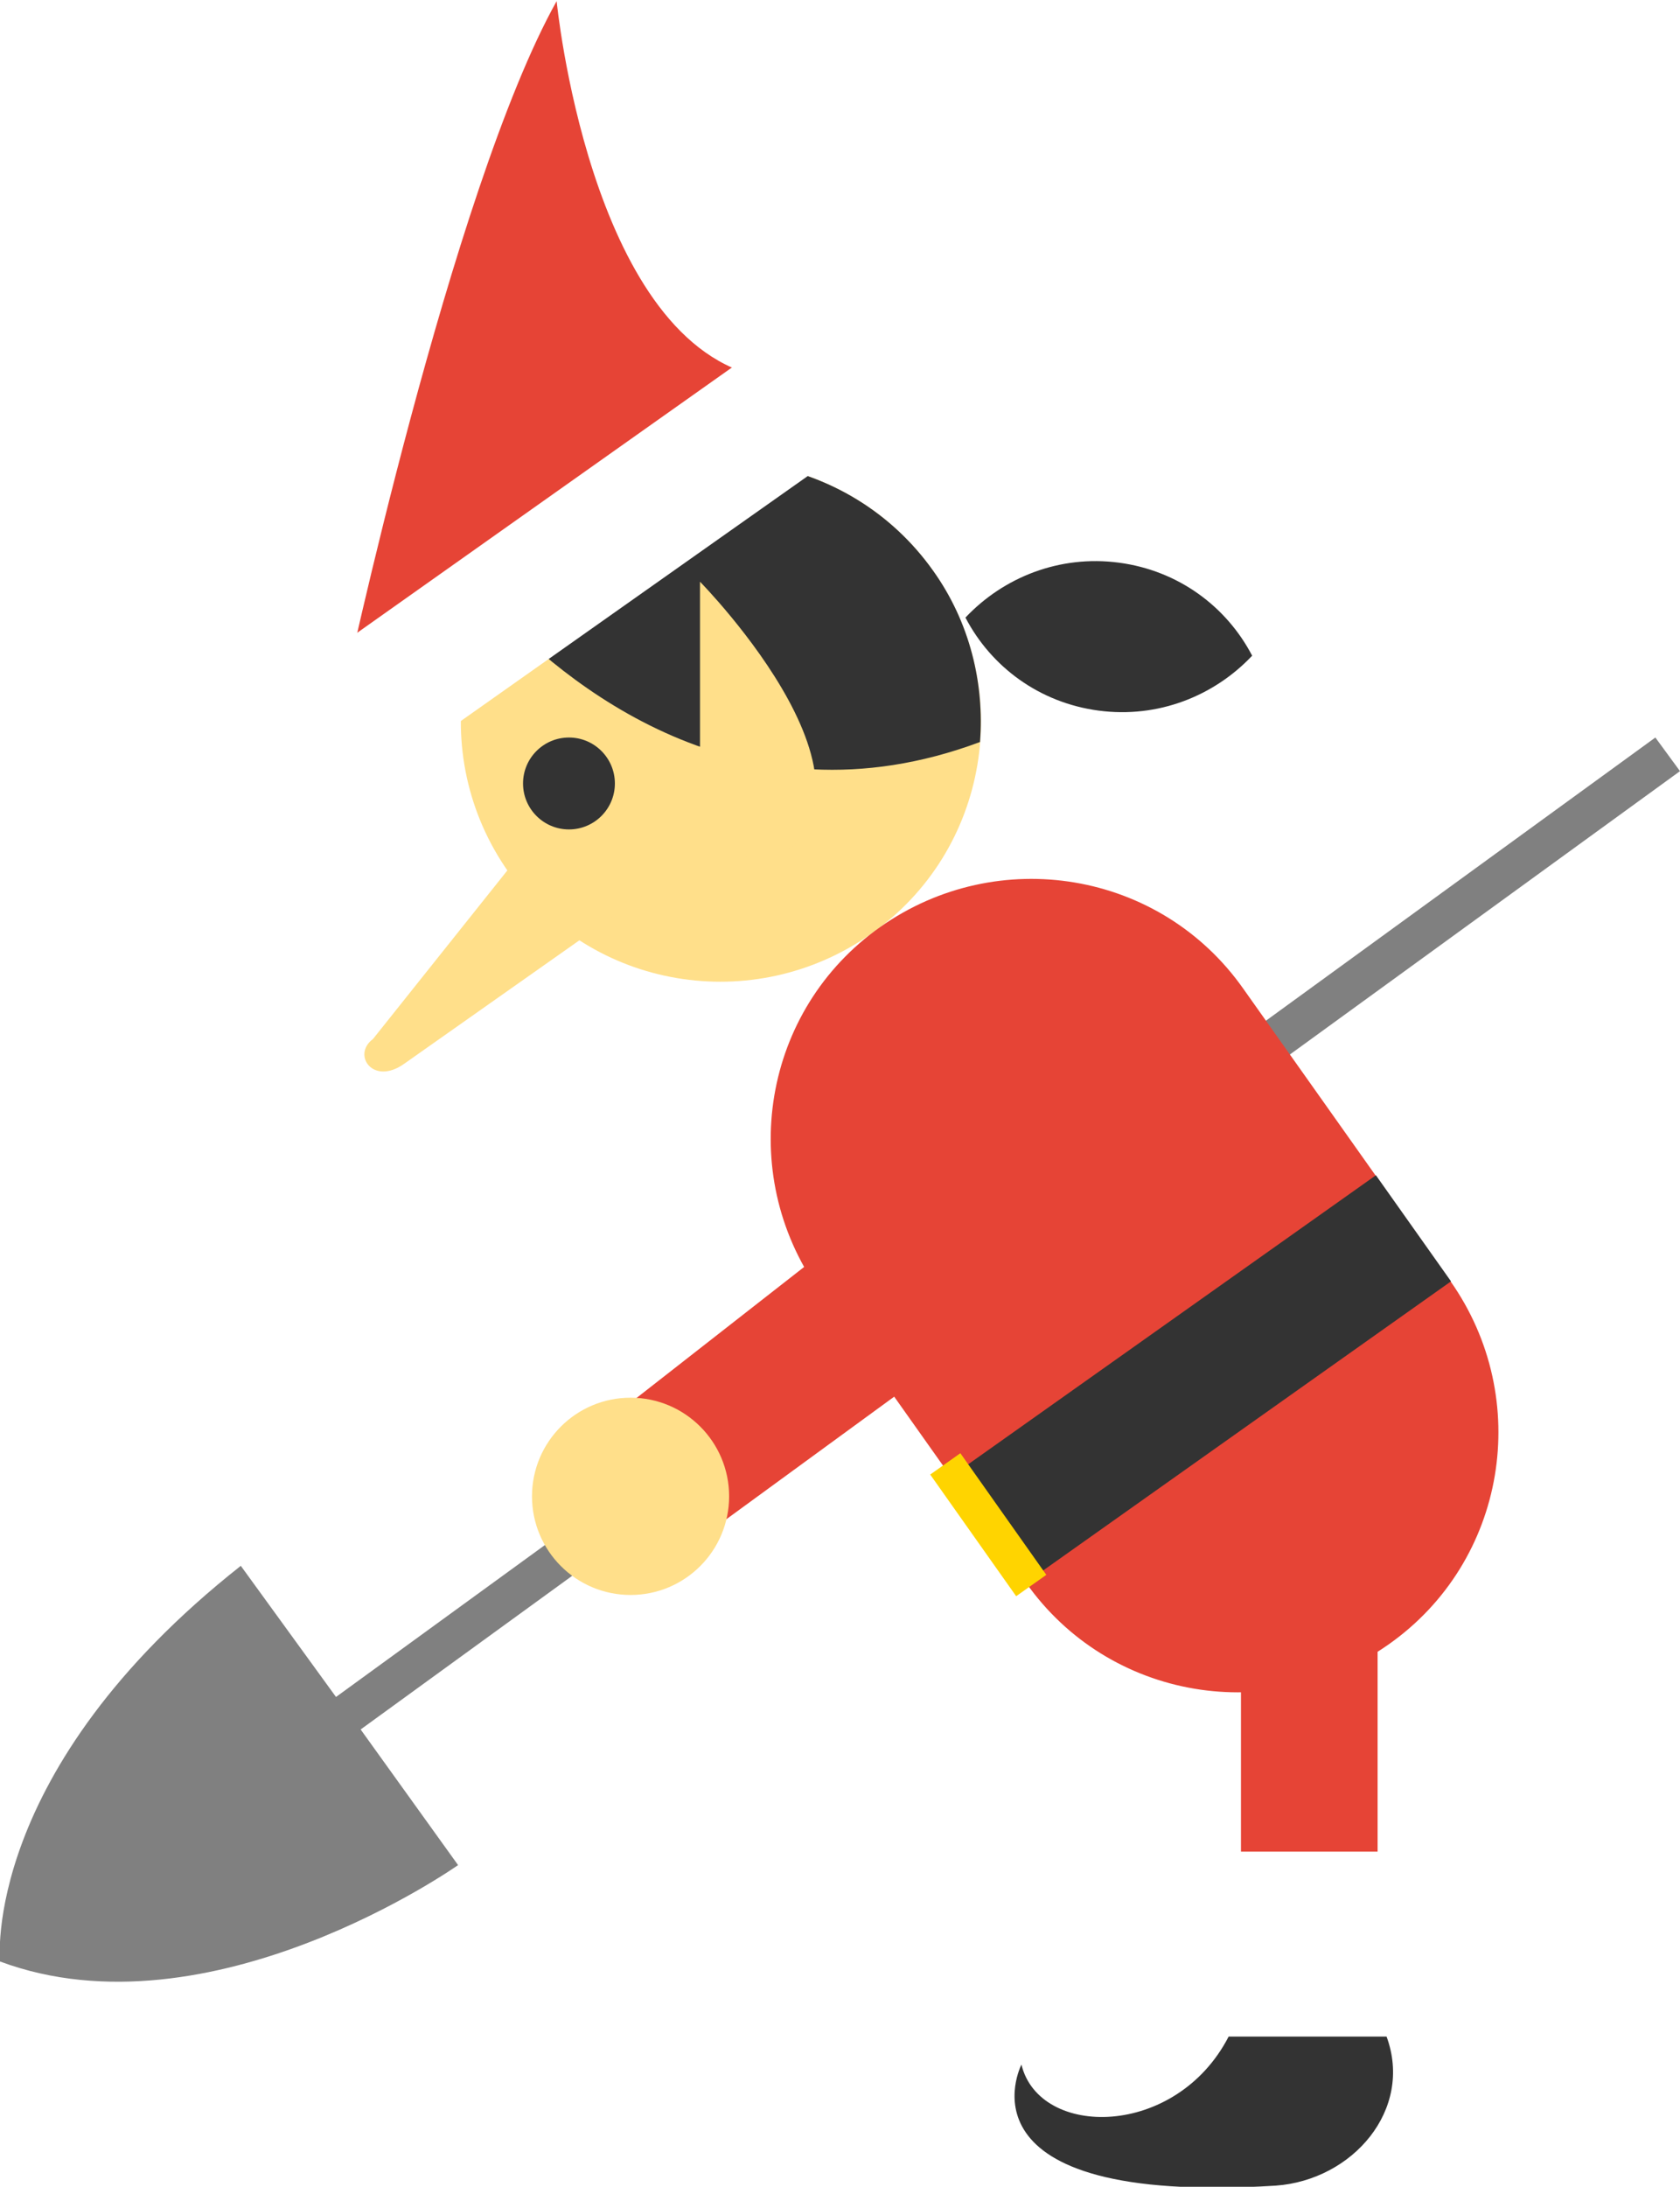 <?xml version="1.0" encoding="utf-8"?>
<!-- Generator: Adobe Illustrator 18.0.0, SVG Export Plug-In . SVG Version: 6.00 Build 0)  -->
<!DOCTYPE svg PUBLIC "-//W3C//DTD SVG 1.1//EN" "http://www.w3.org/Graphics/SVG/1.1/DTD/svg11.dtd">
<svg version="1.1" id="Layer_1" xmlns="http://www.w3.org/2000/svg" xmlns:xlink="http://www.w3.org/1999/xlink" x="0px" y="0px"
	 viewBox="0 33.2 150 195.1" enable-background="new 0 33.2 150 195.1" xml:space="preserve">
<g id="DIGGER-ELF-55">
	<path fill="#808080" d="M40.9,199.6c0,0-22.1,15.6-40.9,8.6c0,0-1.7-17,21.5-35.3l8.5,11.7L147.8,99l2.2,3L32.2,187.5L40.9,199.6z"
		/>
	<path fill="#E64436" d="M30.7,95c0,0,9.6-44.9,19-61.7c0,0,2.9,29.7,17.7,33.4L30.7,95z"/>
	<path fill="#FFDF8A" d="M45.4,111c7.4,10.5,21.9,12.9,32.4,5.5l0,0c10.5-7.4,12.9-21.9,5.5-32.4l0,0C75.9,73.7,61.4,71.2,51,78.6
		l0,0C40.5,86,38,100.5,45.4,111L45.4,111z"/>
	<path fill="#333333" d="M43.7,87c1.7-3.2,4.1-6.1,7.2-8.4c10.5-7.4,25-4.9,32.4,5.5c3.3,4.6,4.6,10.1,4.2,15.3
		C66.1,107.4,50.3,94.1,43.7,87z"/>
	<path fill="#FFDF8A" d="M62.5,106.3l0-21.2c0,0,19.3,19.6,5.2,25.5L62.5,106.3z"/>
	<path fill="#FFFFFF" d="M33.2,99.4c1,1.4,2.9,1.7,4.3,0.7l37.7-26.6c1.4-1,1.7-2.9,0.7-4.3l-3.3-4.6c-1-1.4-2.9-1.7-4.3-0.7
		L30.7,90.5c-1.4,1-1.7,2.9-0.7,4.3L33.2,99.4z"/>
	<circle fill="#333333" cx="50.8" cy="103.1" r="4.1"/>
	<path fill="#E64436" d="M91.6,174.4c7.4,10.5,21.9,12.9,32.4,5.5c10.5-7.4,12.9-21.9,5.5-32.4L111,121.4
		c-7.4-10.5-21.9-12.9-32.4-5.5c-10.5,7.4-12.9,21.9-5.5,32.4L91.6,174.4z"/>
	<polyline fill="#FFFFFF" points="110.8,188.4 110.8,217.1 123,217.1 123,188.4 	"/>
	<path fill="#E64436" d="M120.2,172.8c-8.1,0-9.4,4-9.4,8.2v17.4H123v-19.6L120.2,172.8z"/>
	<path fill="#333333" d="M123.8,214.9h-14.1c-4.7,9.1-16.9,9.1-18.5,2.5c0,0-6.5,12.6,22.7,10.8
		C120.8,227.7,126.2,221.4,123.8,214.9z"/>
	
		<rect x="84" y="150.5" transform="matrix(0.816 -0.578 0.578 0.816 -70.546 90.618)" fill="#333333" width="46.4" height="11.6"/>
	
		<rect x="86.7" y="162.6" transform="matrix(0.816 -0.577 0.577 0.816 -81.513 82.101)" fill="#FFD400" width="3.3" height="13.3"/>
	<path fill="#FFDF8A" d="M47.5,108.1l-14.2,17.8c-1.9,1.4,0,4.2,2.8,2.2l21.3-15L47.5,108.1z"/>
	<polygon fill="#E64436" points="55.2,159.2 81.7,138.5 87.8,152 60.8,171.7 	"/>
	<circle fill="#FFDF8A" cx="56.3" cy="166.7" r="8.8"/>
	<path fill="#333333" d="M98.1,96.6c5.3,0.7,10.3-1.3,13.7-4.9c-2.3-4.4-6.6-7.6-11.9-8.3c-5.3-0.7-10.3,1.3-13.7,4.9
		C88.5,92.7,92.8,95.9,98.1,96.6z"/>
</g>
<g id="Layer_1_1_">
</g>
</svg>
